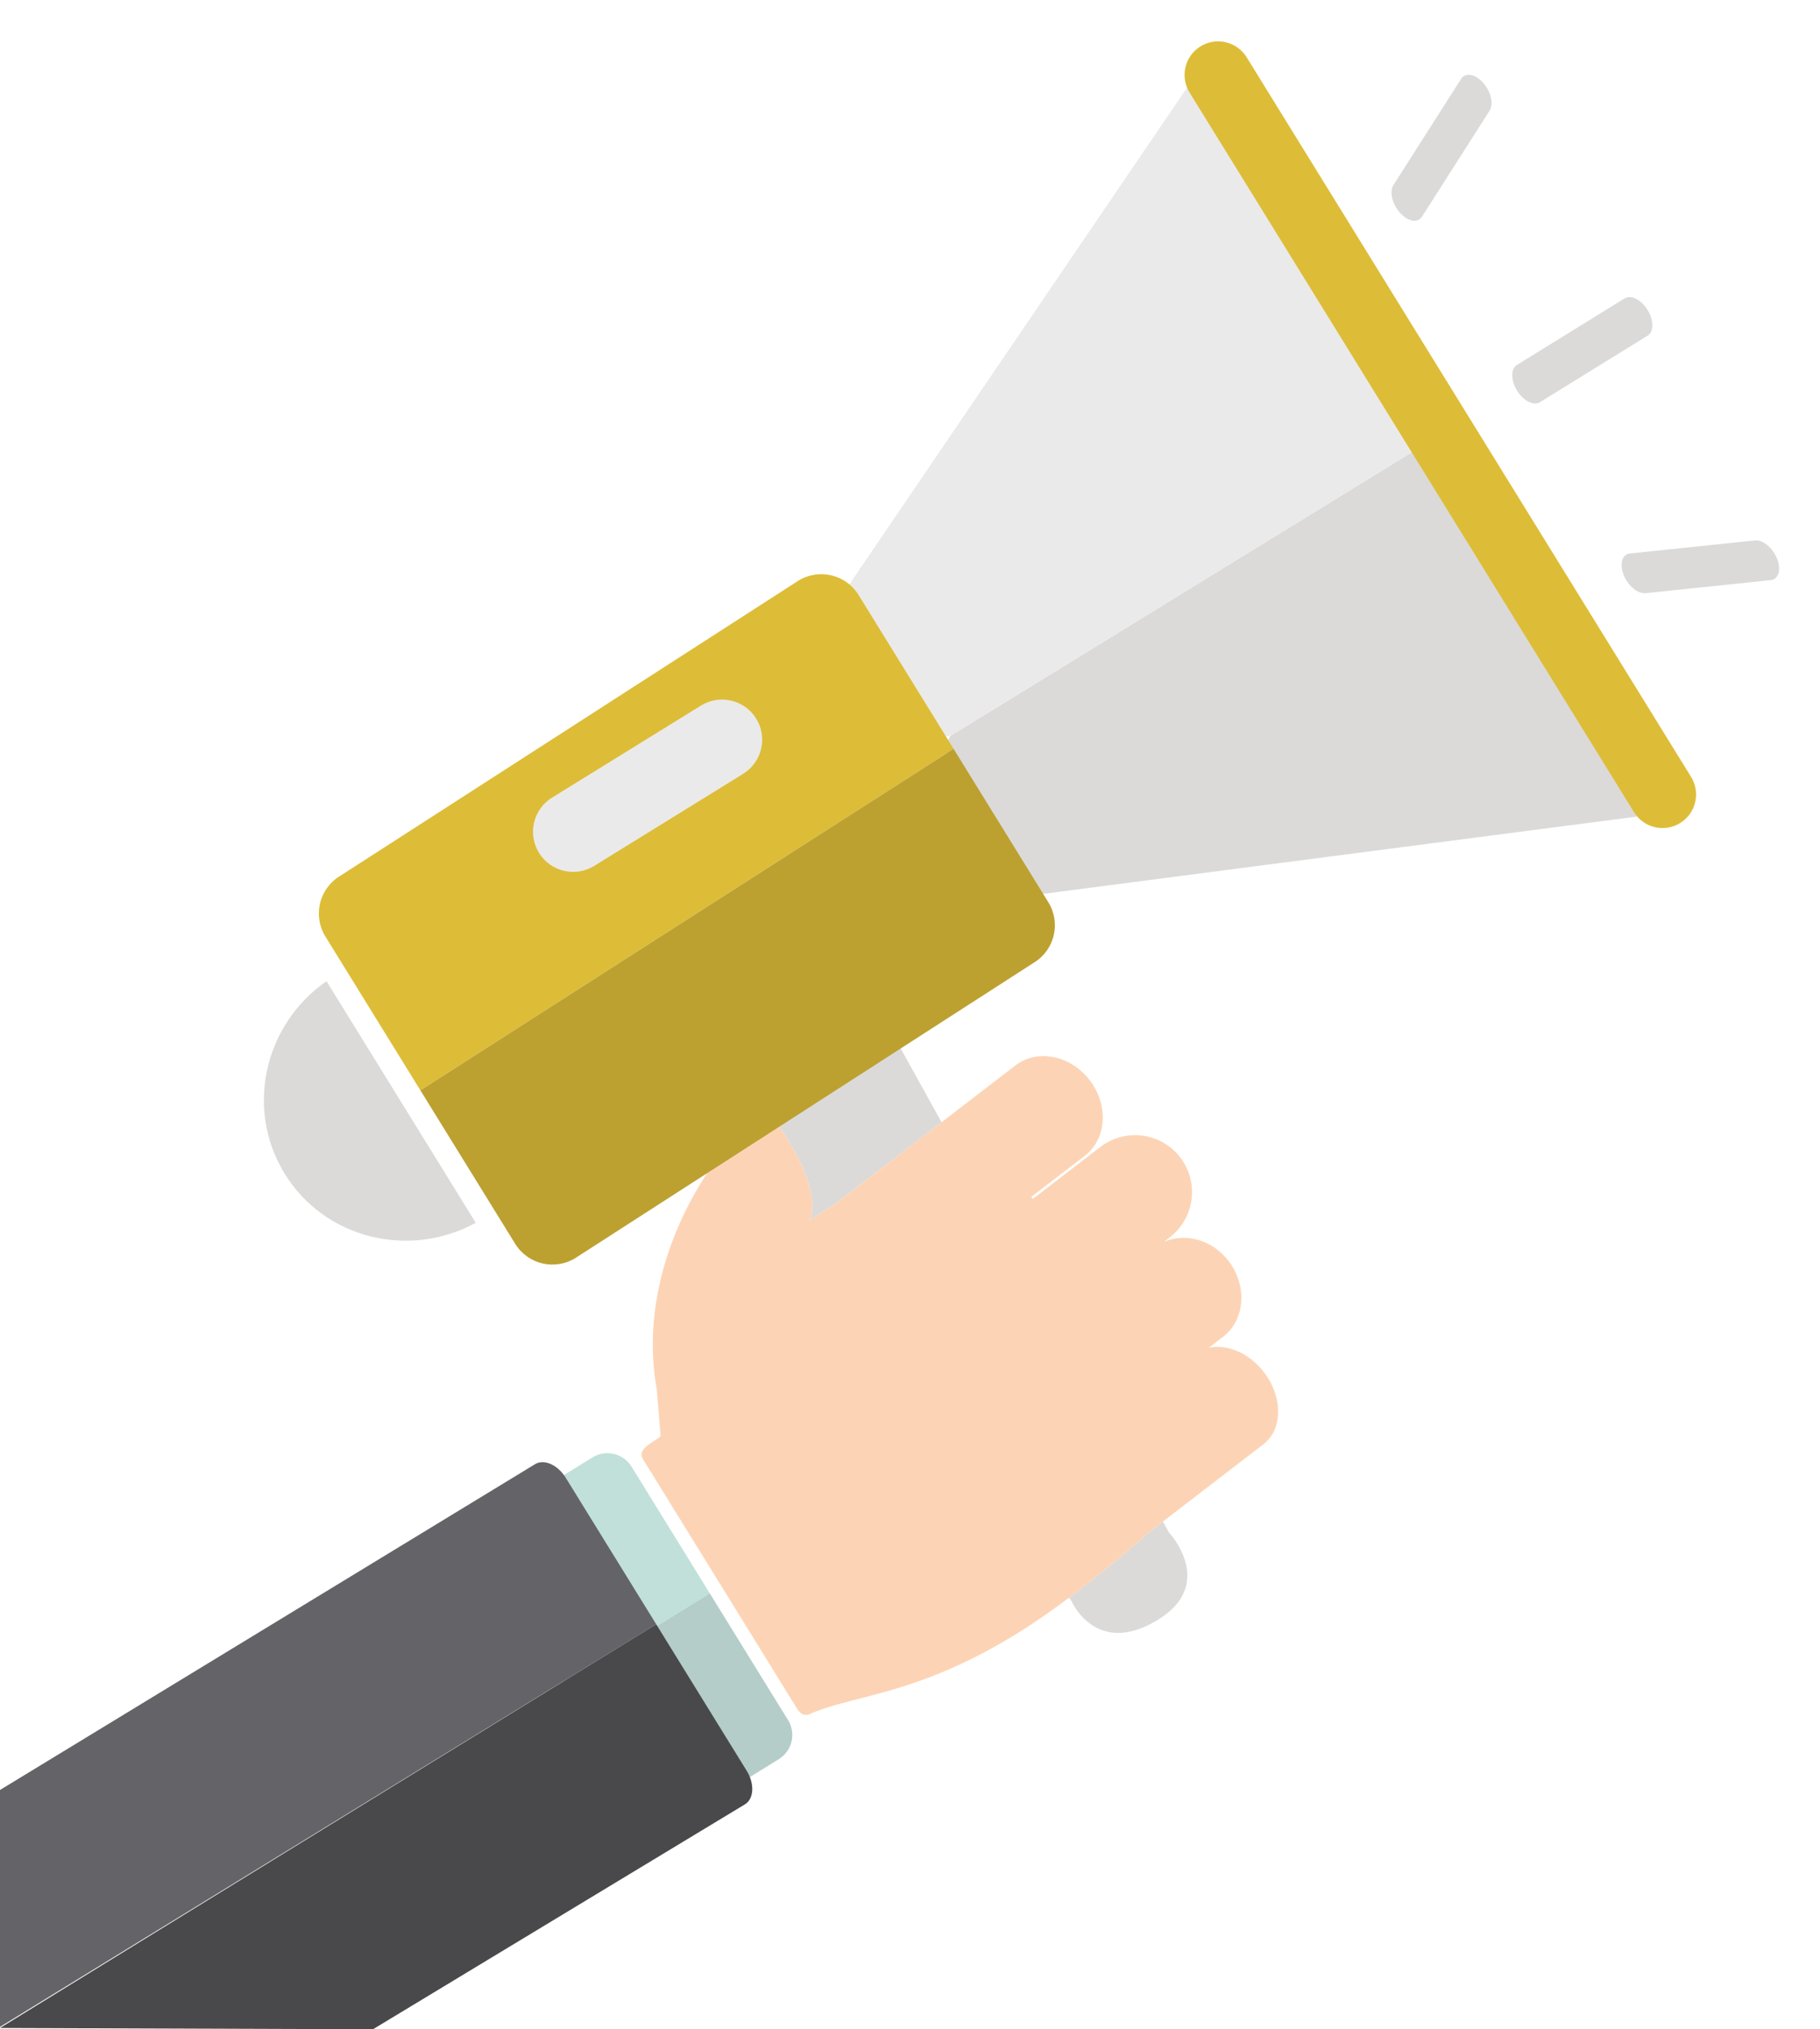 <?xml version="1.0" encoding="utf-8"?>
<!-- Generator: Adobe Illustrator 16.0.3, SVG Export Plug-In . SVG Version: 6.00 Build 0)  -->
<!DOCTYPE svg PUBLIC "-//W3C//DTD SVG 1.1//EN" "http://www.w3.org/Graphics/SVG/1.1/DTD/svg11.dtd">
<svg version="1.1" id="Layer_1" xmlns="http://www.w3.org/2000/svg" xmlns:xlink="http://www.w3.org/1999/xlink" x="0px" y="0px"
	 width="1973px" height="2199px" viewBox="0 0 1973 2199" enable-background="new 0 0 1973 2199" xml:space="preserve">
<g>
	<g>
		<g>
			<g>
				<g>
					<path fill="#DBDAD9" d="M1260.655,1648.806l6.554,11.822c0,0,52.896,56.188-13.498,95.59
						c-66.388,39.393-92.296-21.51-92.296-21.51l-2.63-3.314c30.94-23.205,62.149-49.195,89.667-73.211L1260.655,1648.806z"/>
					<path fill="#DBDAD9" d="M877.326,1322.448c0,0,19.181-28.568-36.18-106.795l133.576-82.531l45.987,82.961l-114.228,87.766
						L877.326,1322.448z"/>
				</g>
			</g>
		</g>
		<path fill="#FCD4B5" d="M716.021,1555.177c0,0-0.521-6.449-1.4-17.377c-0.116-1.523-0.239-3.121-0.393-4.809
			c-0.6-7.482-1.344-16.613-2.197-26.871c-3.181-17.748-4.487-35.041-4.347-51.715c0.994-114.998,71.204-200.283,71.204-200.283
			l62.258-38.469c55.361,78.227,36.18,106.795,36.18,106.795l29.156-18.6l114.228-87.766l80.164-61.582
			c23.678-18.201,59.683-10.998,80.414,16.051c20.798,27.029,18.426,63.684-5.208,81.846l-58.108,44.617l1.69,2.113l73.242-56.27
			c27.053-20.742,65.834-15.664,86.547,11.352c20.737,27.053,15.71,65.803-11.311,86.6l-6.234,4.77
			c23.183-9.709,51.967-2.412,69.849,20.738c20.74,27.055,18.028,63.91-5.945,82.357l-15.271,11.736
			c19.768-4.02,43.602,5.605,59.605,26.482c20.739,27.059,20.553,62.021-0.493,78.178l-108.996,83.734l-12.203,9.377
			c-27.519,24.016-58.727,50.006-89.667,73.211c-18.933,14.205-37.768,27.375-55.597,38.383
			c-70.469,43.539-122.854,58.373-164.633,69.178c-22.577,5.83-42.053,10.48-59.587,17.848c-6.071,3.824-11.785-0.166-14.112-3.93
			l-168.027-271.961C688.694,1567.755,718.401,1559.022,716.021,1555.177z"/>
		<g>
			<path fill="#C1E0DA" d="M769.45,1726.632l-84.837-137.32c-8.929-14.449-27.898-18.932-42.356-10l-104.475,64.543
				c-14.453,8.934-18.929,27.906-10.002,42.348l84.843,137.324l35.656-22.025L769.45,1726.632z"/>
			<path fill="#B4CDC8" d="M854.299,1863.956l-84.849-137.324l-121.172,74.869l-35.656,22.025l84.844,137.322
				c8.938,14.469,27.891,18.939,42.351,10.01l104.473-64.555C858.746,1897.378,863.234,1878.421,854.299,1863.956z"/>
		</g>
		<path fill="#C1E0DA" d="M728.065,1978.12c-14.038,8.674-32.45,4.314-41.119-9.723c-8.673-14.033-4.325-32.439,9.71-41.111
			c14.037-8.674,32.444-4.32,41.122,9.717C746.442,1951.038,742.101,1969.448,728.065,1978.12z"/>
		<path fill="#C1E0DA" d="M659.082,2020.739c-14.031,8.664-32.442,4.316-41.114-9.717c-8.672-14.037-4.321-32.445,9.705-41.113
			c14.033-8.67,32.438-4.326,41.121,9.715C677.455,1993.653,673.118,2012.065,659.082,2020.739z"/>
		<g>
			<g>
				<polygon fill="#DBDAD9" points="1030.09,797.612 1030.09,797.612 1022.446,811.448 1120.384,969.97 1797.551,881.872 
					1548.628,478.971 				"/>
				<polygon fill="#EBEAEA" points="1299.69,76.06 916.349,639.724 1014.287,798.233 1030.09,797.612 1548.628,478.971 				"/>
			</g>
			<g>
				<g>
					<path fill="#DDBD37" d="M930.73,644.714c-13.765-22.283-43.007-29.197-65.298-15.428l-497.261,320.24
						c-22.297,13.771-29.203,43.014-15.433,65.301l102.995,166.697l577.989-370.105L930.73,644.714z"/>
					<path fill="#BCA131" d="M455.733,1181.524l102.754,166.318c13.777,22.289,43.014,29.188,65.305,15.416l497.266-320.234
						c22.292-13.771,29.192-43.006,15.422-65.295l-102.758-166.311L455.733,1181.524z"/>
				</g>
				<path fill="#EBEAEA" d="M819.748,778.726c12.622,20.438,6.3,47.23-14.145,59.857l-161.43,99.742
					c-20.436,12.627-47.239,6.299-59.861-14.137l0,0c-12.629-20.436-6.296-47.234,14.144-59.857l161.437-99.74
					C780.331,751.96,807.118,758.29,819.748,778.726L819.748,778.726z"/>
			</g>
			<path fill="#DDBD37" d="M1833.223,841.831c10.564,17.088,5.27,39.498-11.824,50.057l0,0c-17.092,10.561-39.5,5.262-50.055-11.822
				l-481.763-779.747c-10.558-17.091-5.269-39.502,11.823-50.062l0,0c17.093-10.561,39.502-5.262,50.06,11.827L1833.223,841.831z"/>
			<g>
				<g>
					<path fill="#DBDAD9" d="M308.727,1272.083c43.222,69.951,134.334,92.613,207.024,53.025l-161.799-261.883
						C286.015,1110.519,265.515,1202.142,308.727,1272.083z"/>
				</g>
			</g>
			<g>
				<path fill="#DBDAD9" d="M1607.728,89.632c-8.527-9.505-19.146-11.398-23.717-4.227l-73.407,115.059
					c-4.576,7.17-1.377,20.699,7.149,30.193c7.01,7.83,15.431,10.493,20.747,7.211c1.154-0.711,2.154-1.699,2.967-2.978
					l73.403-115.052C1619.444,112.659,1616.247,99.142,1607.728,89.632z"/>
				<path fill="#DBDAD9" d="M1926.467,605.528c4.691,11.881,1.631,22.221-6.833,23.107l-135.738,14.16
					c-8.461,0.881-19.125-8.027-23.803-19.906c-3.863-9.762-2.478-18.494,2.833-21.779c1.156-0.711,2.495-1.168,3.986-1.326
					l135.744-14.158C1911.119,584.739,1921.772,593.655,1926.467,605.528z"/>
				<path fill="#DBDAD9" d="M1761.281,323.294l-116.877,72.211c-6.798,4.193-6.719,16.641,0.163,27.779
					c6.89,11.146,17.979,16.779,24.774,12.576l116.874-72.207c6.794-4.197,6.717-16.637-0.171-27.785
					C1779.162,324.729,1768.068,319.095,1761.281,323.294z"/>
			</g>
		</g>
	</g>
	<g>
		<polygon fill="none" points="0,2196.46 0,2197.606 711.368,1760.104 		"/>
		<path fill="#49494B" d="M809.509,1918.95l-98.141-158.846L0,2197.606L404.316,2199l403.344-243.794
			C817.347,1949.224,818.18,1932.989,809.509,1918.95z"/>
		<path fill="#646468" d="M613.228,1601.259c-8.669-14.027-23.568-20.564-33.257-14.574L0,1939.704v256.756l711.368-436.355
			L613.228,1601.259z"/>
	</g>
</g>
</svg>
